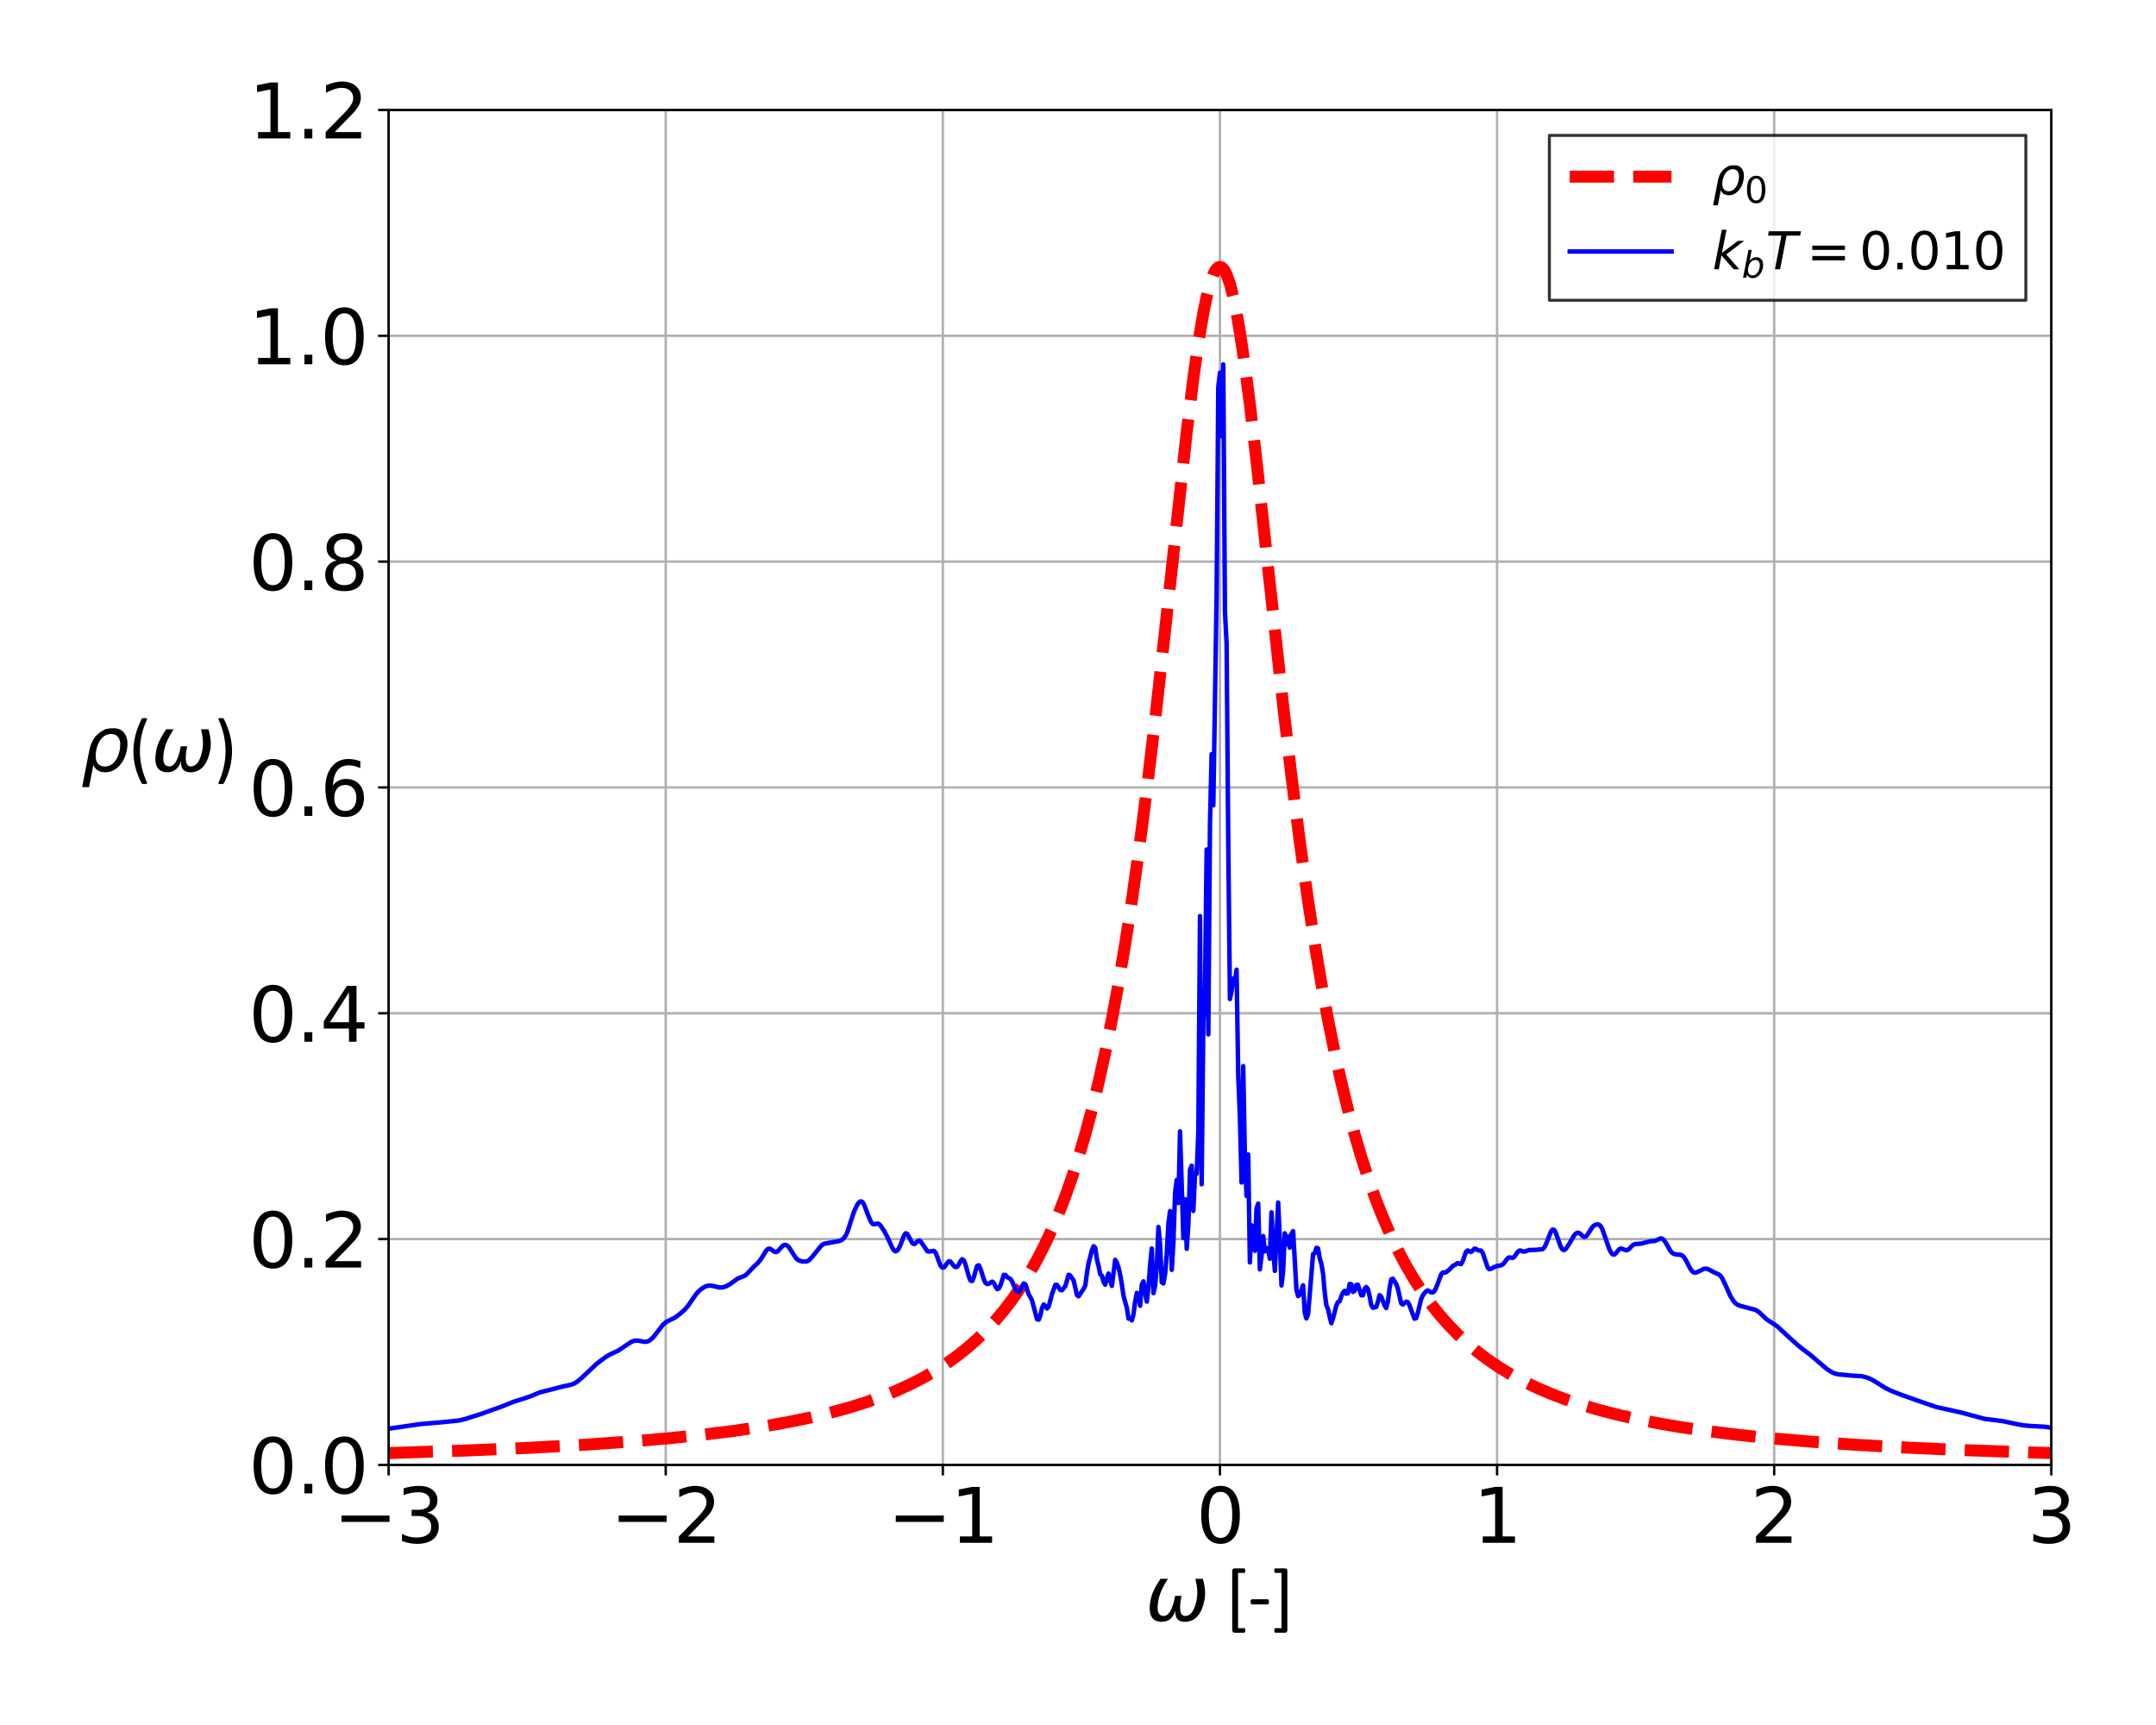 <?xml version="1.0" encoding="utf-8" standalone="no"?>
<!DOCTYPE svg PUBLIC "-//W3C//DTD SVG 1.1//EN"
  "http://www.w3.org/Graphics/SVG/1.1/DTD/svg11.dtd">
<svg xmlns:xlink="http://www.w3.org/1999/xlink" width="720pt" height="576pt" viewBox="0 0 720 576" xmlns="http://www.w3.org/2000/svg" version="1.1">
 <defs>
  <style type="text/css">*{stroke-linejoin: round; stroke-linecap: butt}</style>
 </defs>
 <g id="figure_1">
  <g id="patch_1">
   <path d="M 0 576 
L 720 576 
L 720 0 
L 0 0 
z
" style="fill: #ffffff"/>
  </g>
  <g id="axes_1">
   <g id="patch_2">
    <path d="M 129.775 489.152 
L 685.035 489.152 
L 685.035 36.72 
L 129.775 36.72 
z
" style="fill: #ffffff"/>
   </g>
   <g id="matplotlib.axis_1">
    <g id="xtick_1">
     <g id="line2d_1">
      <path d="M 129.775 489.152 
L 129.775 36.72 
" clip-path="url(#p72d0d949ea)" style="fill: none; stroke: #b0b0b0; stroke-width: 0.8; stroke-linecap: square"/>
     </g>
     <g id="line2d_2">
      <defs>
       <path id="m17ac9863ae" d="M 0 0 
L 0 3.5 
" style="stroke: #000000; stroke-width: 0.8"/>
      </defs>
      <g>
       <use xlink:href="#m17ac9863ae" x="129.775" y="489.152" style="stroke: #000000; stroke-width: 0.8"/>
      </g>
     </g>
     <g id="text_1">
      <!-- −3 -->
      <g transform="translate(111.347 515.149) scale(0.25 -0.25)">
       <defs>
        <path id="DejaVuSans-2212" d="M 678 2272 
L 4684 2272 
L 4684 1741 
L 678 1741 
L 678 2272 
z
" transform="scale(0.016)"/>
        <path id="DejaVuSans-33" d="M 2597 2516 
Q 3050 2419 3304 2112 
Q 3559 1806 3559 1356 
Q 3559 666 3084 287 
Q 2609 -91 1734 -91 
Q 1441 -91 1130 -33 
Q 819 25 488 141 
L 488 750 
Q 750 597 1062 519 
Q 1375 441 1716 441 
Q 2309 441 2620 675 
Q 2931 909 2931 1356 
Q 2931 1769 2642 2001 
Q 2353 2234 1838 2234 
L 1294 2234 
L 1294 2753 
L 1863 2753 
Q 2328 2753 2575 2939 
Q 2822 3125 2822 3475 
Q 2822 3834 2567 4026 
Q 2313 4219 1838 4219 
Q 1578 4219 1281 4162 
Q 984 4106 628 3988 
L 628 4550 
Q 988 4650 1302 4700 
Q 1616 4750 1894 4750 
Q 2613 4750 3031 4423 
Q 3450 4097 3450 3541 
Q 3450 3153 3228 2886 
Q 3006 2619 2597 2516 
z
" transform="scale(0.016)"/>
       </defs>
       <use xlink:href="#DejaVuSans-2212"/>
       <use xlink:href="#DejaVuSans-33" x="83.789"/>
      </g>
     </g>
    </g>
    <g id="xtick_2">
     <g id="line2d_3">
      <path d="M 222.318 489.152 
L 222.318 36.72 
" clip-path="url(#p72d0d949ea)" style="fill: none; stroke: #b0b0b0; stroke-width: 0.8; stroke-linecap: square"/>
     </g>
     <g id="line2d_4">
      <g>
       <use xlink:href="#m17ac9863ae" x="222.318" y="489.152" style="stroke: #000000; stroke-width: 0.8"/>
      </g>
     </g>
     <g id="text_2">
      <!-- −2 -->
      <g transform="translate(203.891 515.149) scale(0.25 -0.25)">
       <defs>
        <path id="DejaVuSans-32" d="M 1228 531 
L 3431 531 
L 3431 0 
L 469 0 
L 469 531 
Q 828 903 1448 1529 
Q 2069 2156 2228 2338 
Q 2531 2678 2651 2914 
Q 2772 3150 2772 3378 
Q 2772 3750 2511 3984 
Q 2250 4219 1831 4219 
Q 1534 4219 1204 4116 
Q 875 4013 500 3803 
L 500 4441 
Q 881 4594 1212 4672 
Q 1544 4750 1819 4750 
Q 2544 4750 2975 4387 
Q 3406 4025 3406 3419 
Q 3406 3131 3298 2873 
Q 3191 2616 2906 2266 
Q 2828 2175 2409 1742 
Q 1991 1309 1228 531 
z
" transform="scale(0.016)"/>
       </defs>
       <use xlink:href="#DejaVuSans-2212"/>
       <use xlink:href="#DejaVuSans-32" x="83.789"/>
      </g>
     </g>
    </g>
    <g id="xtick_3">
     <g id="line2d_5">
      <path d="M 314.862 489.152 
L 314.862 36.72 
" clip-path="url(#p72d0d949ea)" style="fill: none; stroke: #b0b0b0; stroke-width: 0.8; stroke-linecap: square"/>
     </g>
     <g id="line2d_6">
      <g>
       <use xlink:href="#m17ac9863ae" x="314.862" y="489.152" style="stroke: #000000; stroke-width: 0.8"/>
      </g>
     </g>
     <g id="text_3">
      <!-- −1 -->
      <g transform="translate(296.434 515.149) scale(0.25 -0.25)">
       <defs>
        <path id="DejaVuSans-31" d="M 794 531 
L 1825 531 
L 1825 4091 
L 703 3866 
L 703 4441 
L 1819 4666 
L 2450 4666 
L 2450 531 
L 3481 531 
L 3481 0 
L 794 0 
L 794 531 
z
" transform="scale(0.016)"/>
       </defs>
       <use xlink:href="#DejaVuSans-2212"/>
       <use xlink:href="#DejaVuSans-31" x="83.789"/>
      </g>
     </g>
    </g>
    <g id="xtick_4">
     <g id="line2d_7">
      <path d="M 407.405 489.152 
L 407.405 36.72 
" clip-path="url(#p72d0d949ea)" style="fill: none; stroke: #b0b0b0; stroke-width: 0.8; stroke-linecap: square"/>
     </g>
     <g id="line2d_8">
      <g>
       <use xlink:href="#m17ac9863ae" x="407.405" y="489.152" style="stroke: #000000; stroke-width: 0.8"/>
      </g>
     </g>
     <g id="text_4">
      <!-- 0 -->
      <g transform="translate(399.452 515.149) scale(0.25 -0.25)">
       <defs>
        <path id="DejaVuSans-30" d="M 2034 4250 
Q 1547 4250 1301 3770 
Q 1056 3291 1056 2328 
Q 1056 1369 1301 889 
Q 1547 409 2034 409 
Q 2525 409 2770 889 
Q 3016 1369 3016 2328 
Q 3016 3291 2770 3770 
Q 2525 4250 2034 4250 
z
M 2034 4750 
Q 2819 4750 3233 4129 
Q 3647 3509 3647 2328 
Q 3647 1150 3233 529 
Q 2819 -91 2034 -91 
Q 1250 -91 836 529 
Q 422 1150 422 2328 
Q 422 3509 836 4129 
Q 1250 4750 2034 4750 
z
" transform="scale(0.016)"/>
       </defs>
       <use xlink:href="#DejaVuSans-30"/>
      </g>
     </g>
    </g>
    <g id="xtick_5">
     <g id="line2d_9">
      <path d="M 499.948 489.152 
L 499.948 36.72 
" clip-path="url(#p72d0d949ea)" style="fill: none; stroke: #b0b0b0; stroke-width: 0.8; stroke-linecap: square"/>
     </g>
     <g id="line2d_10">
      <g>
       <use xlink:href="#m17ac9863ae" x="499.948" y="489.152" style="stroke: #000000; stroke-width: 0.8"/>
      </g>
     </g>
     <g id="text_5">
      <!-- 1 -->
      <g transform="translate(491.995 515.149) scale(0.25 -0.25)">
       <use xlink:href="#DejaVuSans-31"/>
      </g>
     </g>
    </g>
    <g id="xtick_6">
     <g id="line2d_11">
      <path d="M 592.492 489.152 
L 592.492 36.72 
" clip-path="url(#p72d0d949ea)" style="fill: none; stroke: #b0b0b0; stroke-width: 0.8; stroke-linecap: square"/>
     </g>
     <g id="line2d_12">
      <g>
       <use xlink:href="#m17ac9863ae" x="592.492" y="489.152" style="stroke: #000000; stroke-width: 0.8"/>
      </g>
     </g>
     <g id="text_6">
      <!-- 2 -->
      <g transform="translate(584.539 515.149) scale(0.25 -0.25)">
       <use xlink:href="#DejaVuSans-32"/>
      </g>
     </g>
    </g>
    <g id="xtick_7">
     <g id="line2d_13">
      <path d="M 685.035 489.152 
L 685.035 36.72 
" clip-path="url(#p72d0d949ea)" style="fill: none; stroke: #b0b0b0; stroke-width: 0.8; stroke-linecap: square"/>
     </g>
     <g id="line2d_14">
      <g>
       <use xlink:href="#m17ac9863ae" x="685.035" y="489.152" style="stroke: #000000; stroke-width: 0.8"/>
      </g>
     </g>
     <g id="text_7">
      <!-- 3 -->
      <g transform="translate(677.082 515.149) scale(0.25 -0.25)">
       <use xlink:href="#DejaVuSans-33"/>
      </g>
     </g>
    </g>
    <g id="text_8">
     <!-- $\omega$ [-] -->
     <g transform="translate(382.53 541.352) scale(0.25 -0.25)">
      <defs>
       <path id="DejaVuSans-Oblique-3c9" d="M 1369 -91 
Q 72 -91 434 1766 
Q 575 2500 1256 3500 
L 1875 3500 
Q 1231 2500 1088 1750 
Q 819 397 1519 397 
Q 2166 397 2478 2078 
L 3009 2078 
Q 2669 388 3316 397 
Q 4013 403 4275 1750 
Q 4419 2500 4169 3500 
L 4788 3500 
Q 5075 2500 4934 1766 
Q 4578 -94 3278 -91 
Q 2428 -88 2503 844 
Q 2194 -91 1369 -91 
z
" transform="scale(0.016)"/>
       <path id="Calibri-20" transform="scale(0.016)"/>
       <path id="Calibri-5b" d="M 1684 -813 
Q 1684 -916 1661 -958 
Q 1638 -1000 1594 -1000 
L 794 -1000 
Q 756 -1000 722 -989 
Q 688 -978 659 -953 
Q 631 -928 614 -886 
Q 597 -844 597 -781 
L 597 4153 
Q 597 4213 614 4255 
Q 631 4297 659 4323 
Q 688 4350 722 4361 
Q 756 4372 794 4372 
L 1594 4372 
Q 1613 4372 1630 4362 
Q 1647 4353 1659 4328 
Q 1672 4303 1678 4267 
Q 1684 4231 1684 4178 
Q 1684 4078 1661 4034 
Q 1638 3991 1594 3991 
L 1084 3991 
L 1084 -622 
L 1594 -622 
Q 1613 -622 1630 -631 
Q 1647 -641 1659 -664 
Q 1672 -688 1678 -723 
Q 1684 -759 1684 -813 
z
" transform="scale(0.016)"/>
       <path id="Calibri-2d" d="M 1744 1578 
Q 1744 1456 1716 1409 
Q 1688 1363 1634 1363 
L 328 1363 
Q 272 1363 244 1411 
Q 216 1459 216 1578 
Q 216 1697 244 1744 
Q 272 1791 328 1791 
L 1634 1791 
Q 1659 1791 1679 1781 
Q 1700 1772 1714 1745 
Q 1728 1719 1736 1678 
Q 1744 1638 1744 1578 
z
" transform="scale(0.016)"/>
       <path id="Calibri-5d" d="M 1369 -781 
Q 1369 -844 1351 -886 
Q 1334 -928 1306 -953 
Q 1278 -978 1242 -989 
Q 1206 -1000 1169 -1000 
L 372 -1000 
Q 328 -1000 304 -958 
Q 281 -916 281 -813 
Q 281 -759 286 -723 
Q 291 -688 303 -664 
Q 316 -641 333 -631 
Q 350 -622 372 -622 
L 881 -622 
L 881 3991 
L 372 3991 
Q 328 3991 304 4034 
Q 281 4078 281 4178 
Q 281 4231 286 4267 
Q 291 4303 303 4328 
Q 316 4353 333 4362 
Q 350 4372 372 4372 
L 1169 4372 
Q 1206 4372 1242 4361 
Q 1278 4350 1306 4323 
Q 1334 4297 1351 4255 
Q 1369 4213 1369 4153 
L 1369 -781 
z
" transform="scale(0.016)"/>
      </defs>
      <use xlink:href="#DejaVuSans-Oblique-3c9" transform="translate(0 0.688)"/>
      <use xlink:href="#Calibri-20" transform="translate(83.74 0.688)"/>
      <use xlink:href="#Calibri-5b" transform="translate(106.348 0.688)"/>
      <use xlink:href="#Calibri-2d" transform="translate(137.012 0.688)"/>
      <use xlink:href="#Calibri-5d" transform="translate(167.627 0.688)"/>
     </g>
    </g>
   </g>
   <g id="matplotlib.axis_2">
    <g id="ytick_1">
     <g id="line2d_15">
      <path d="M 129.775 489.152 
L 685.035 489.152 
" clip-path="url(#p72d0d949ea)" style="fill: none; stroke: #b0b0b0; stroke-width: 0.8; stroke-linecap: square"/>
     </g>
     <g id="line2d_16">
      <defs>
       <path id="mbdd64a5360" d="M 0 0 
L -3.5 0 
" style="stroke: #000000; stroke-width: 0.8"/>
      </defs>
      <g>
       <use xlink:href="#mbdd64a5360" x="129.775" y="489.152" style="stroke: #000000; stroke-width: 0.8"/>
      </g>
     </g>
     <g id="text_9">
      <!-- 0.0 -->
      <g transform="translate(83.017 498.651) scale(0.25 -0.25)">
       <defs>
        <path id="DejaVuSans-2e" d="M 684 794 
L 1344 794 
L 1344 0 
L 684 0 
L 684 794 
z
" transform="scale(0.016)"/>
       </defs>
       <use xlink:href="#DejaVuSans-30"/>
       <use xlink:href="#DejaVuSans-2e" x="63.623"/>
       <use xlink:href="#DejaVuSans-30" x="95.41"/>
      </g>
     </g>
    </g>
    <g id="ytick_2">
     <g id="line2d_17">
      <path d="M 129.775 413.747 
L 685.035 413.747 
" clip-path="url(#p72d0d949ea)" style="fill: none; stroke: #b0b0b0; stroke-width: 0.8; stroke-linecap: square"/>
     </g>
     <g id="line2d_18">
      <g>
       <use xlink:href="#mbdd64a5360" x="129.775" y="413.747" style="stroke: #000000; stroke-width: 0.8"/>
      </g>
     </g>
     <g id="text_10">
      <!-- 0.2 -->
      <g transform="translate(83.017 423.245) scale(0.25 -0.25)">
       <use xlink:href="#DejaVuSans-30"/>
       <use xlink:href="#DejaVuSans-2e" x="63.623"/>
       <use xlink:href="#DejaVuSans-32" x="95.41"/>
      </g>
     </g>
    </g>
    <g id="ytick_3">
     <g id="line2d_19">
      <path d="M 129.775 338.342 
L 685.035 338.342 
" clip-path="url(#p72d0d949ea)" style="fill: none; stroke: #b0b0b0; stroke-width: 0.8; stroke-linecap: square"/>
     </g>
     <g id="line2d_20">
      <g>
       <use xlink:href="#mbdd64a5360" x="129.775" y="338.342" style="stroke: #000000; stroke-width: 0.8"/>
      </g>
     </g>
     <g id="text_11">
      <!-- 0.4 -->
      <g transform="translate(83.017 347.84) scale(0.25 -0.25)">
       <defs>
        <path id="DejaVuSans-34" d="M 2419 4116 
L 825 1625 
L 2419 1625 
L 2419 4116 
z
M 2253 4666 
L 3047 4666 
L 3047 1625 
L 3713 1625 
L 3713 1100 
L 3047 1100 
L 3047 0 
L 2419 0 
L 2419 1100 
L 313 1100 
L 313 1709 
L 2253 4666 
z
" transform="scale(0.016)"/>
       </defs>
       <use xlink:href="#DejaVuSans-30"/>
       <use xlink:href="#DejaVuSans-2e" x="63.623"/>
       <use xlink:href="#DejaVuSans-34" x="95.41"/>
      </g>
     </g>
    </g>
    <g id="ytick_4">
     <g id="line2d_21">
      <path d="M 129.775 262.936 
L 685.035 262.936 
" clip-path="url(#p72d0d949ea)" style="fill: none; stroke: #b0b0b0; stroke-width: 0.8; stroke-linecap: square"/>
     </g>
     <g id="line2d_22">
      <g>
       <use xlink:href="#mbdd64a5360" x="129.775" y="262.936" style="stroke: #000000; stroke-width: 0.8"/>
      </g>
     </g>
     <g id="text_12">
      <!-- 0.6 -->
      <g transform="translate(83.017 272.434) scale(0.25 -0.25)">
       <defs>
        <path id="DejaVuSans-36" d="M 2113 2584 
Q 1688 2584 1439 2293 
Q 1191 2003 1191 1497 
Q 1191 994 1439 701 
Q 1688 409 2113 409 
Q 2538 409 2786 701 
Q 3034 994 3034 1497 
Q 3034 2003 2786 2293 
Q 2538 2584 2113 2584 
z
M 3366 4563 
L 3366 3988 
Q 3128 4100 2886 4159 
Q 2644 4219 2406 4219 
Q 1781 4219 1451 3797 
Q 1122 3375 1075 2522 
Q 1259 2794 1537 2939 
Q 1816 3084 2150 3084 
Q 2853 3084 3261 2657 
Q 3669 2231 3669 1497 
Q 3669 778 3244 343 
Q 2819 -91 2113 -91 
Q 1303 -91 875 529 
Q 447 1150 447 2328 
Q 447 3434 972 4092 
Q 1497 4750 2381 4750 
Q 2619 4750 2861 4703 
Q 3103 4656 3366 4563 
z
" transform="scale(0.016)"/>
       </defs>
       <use xlink:href="#DejaVuSans-30"/>
       <use xlink:href="#DejaVuSans-2e" x="63.623"/>
       <use xlink:href="#DejaVuSans-36" x="95.41"/>
      </g>
     </g>
    </g>
    <g id="ytick_5">
     <g id="line2d_23">
      <path d="M 129.775 187.531 
L 685.035 187.531 
" clip-path="url(#p72d0d949ea)" style="fill: none; stroke: #b0b0b0; stroke-width: 0.8; stroke-linecap: square"/>
     </g>
     <g id="line2d_24">
      <g>
       <use xlink:href="#mbdd64a5360" x="129.775" y="187.531" style="stroke: #000000; stroke-width: 0.8"/>
      </g>
     </g>
     <g id="text_13">
      <!-- 0.8 -->
      <g transform="translate(83.017 197.029) scale(0.25 -0.25)">
       <defs>
        <path id="DejaVuSans-38" d="M 2034 2216 
Q 1584 2216 1326 1975 
Q 1069 1734 1069 1313 
Q 1069 891 1326 650 
Q 1584 409 2034 409 
Q 2484 409 2743 651 
Q 3003 894 3003 1313 
Q 3003 1734 2745 1975 
Q 2488 2216 2034 2216 
z
M 1403 2484 
Q 997 2584 770 2862 
Q 544 3141 544 3541 
Q 544 4100 942 4425 
Q 1341 4750 2034 4750 
Q 2731 4750 3128 4425 
Q 3525 4100 3525 3541 
Q 3525 3141 3298 2862 
Q 3072 2584 2669 2484 
Q 3125 2378 3379 2068 
Q 3634 1759 3634 1313 
Q 3634 634 3220 271 
Q 2806 -91 2034 -91 
Q 1263 -91 848 271 
Q 434 634 434 1313 
Q 434 1759 690 2068 
Q 947 2378 1403 2484 
z
M 1172 3481 
Q 1172 3119 1398 2916 
Q 1625 2713 2034 2713 
Q 2441 2713 2670 2916 
Q 2900 3119 2900 3481 
Q 2900 3844 2670 4047 
Q 2441 4250 2034 4250 
Q 1625 4250 1398 4047 
Q 1172 3844 1172 3481 
z
" transform="scale(0.016)"/>
       </defs>
       <use xlink:href="#DejaVuSans-30"/>
       <use xlink:href="#DejaVuSans-2e" x="63.623"/>
       <use xlink:href="#DejaVuSans-38" x="95.41"/>
      </g>
     </g>
    </g>
    <g id="ytick_6">
     <g id="line2d_25">
      <path d="M 129.775 112.125 
L 685.035 112.125 
" clip-path="url(#p72d0d949ea)" style="fill: none; stroke: #b0b0b0; stroke-width: 0.8; stroke-linecap: square"/>
     </g>
     <g id="line2d_26">
      <g>
       <use xlink:href="#mbdd64a5360" x="129.775" y="112.125" style="stroke: #000000; stroke-width: 0.8"/>
      </g>
     </g>
     <g id="text_14">
      <!-- 1.0 -->
      <g transform="translate(83.017 121.623) scale(0.25 -0.25)">
       <use xlink:href="#DejaVuSans-31"/>
       <use xlink:href="#DejaVuSans-2e" x="63.623"/>
       <use xlink:href="#DejaVuSans-30" x="95.41"/>
      </g>
     </g>
    </g>
    <g id="ytick_7">
     <g id="line2d_27">
      <path d="M 129.775 36.72 
L 685.035 36.72 
" clip-path="url(#p72d0d949ea)" style="fill: none; stroke: #b0b0b0; stroke-width: 0.8; stroke-linecap: square"/>
     </g>
     <g id="line2d_28">
      <g>
       <use xlink:href="#mbdd64a5360" x="129.775" y="36.72" style="stroke: #000000; stroke-width: 0.8"/>
      </g>
     </g>
     <g id="text_15">
      <!-- 1.2 -->
      <g transform="translate(83.017 46.218) scale(0.25 -0.25)">
       <use xlink:href="#DejaVuSans-31"/>
       <use xlink:href="#DejaVuSans-2e" x="63.623"/>
       <use xlink:href="#DejaVuSans-32" x="95.41"/>
      </g>
     </g>
    </g>
    <g id="text_16">
     <!-- $\rho$($\omega$) -->
     <g transform="translate(27.017 257.686) scale(0.25 -0.25)">
      <defs>
       <path id="DejaVuSans-Oblique-3c1" d="M 1203 2875 
Q 1453 3194 1981 3475 
Q 2188 3584 2756 3584 
Q 3394 3584 3694 3078 
Q 3994 2572 3834 1747 
Q 3672 922 3175 415 
Q 2678 -91 2041 -91 
Q 1656 -91 1409 63 
Q 1163 213 1044 525 
L 681 -1331 
L 103 -1331 
L 697 1716 
Q 838 2438 1203 2875 
z
M 3238 1747 
Q 3359 2381 3169 2744 
Q 2978 3103 2522 3103 
Q 2066 3103 1734 2744 
Q 1403 2381 1281 1747 
Q 1156 1113 1347 750 
Q 1538 391 1994 391 
Q 2450 391 2781 750 
Q 3113 1113 3238 1747 
z
" transform="scale(0.016)"/>
       <path id="Calibri-28" d="M 1547 4306 
Q 1250 3678 1104 3017 
Q 959 2356 959 1688 
Q 959 1016 1107 356 
Q 1256 -303 1541 -938 
Q 1556 -975 1557 -1001 
Q 1559 -1028 1537 -1045 
Q 1516 -1063 1470 -1070 
Q 1425 -1078 1347 -1078 
Q 1291 -1078 1250 -1075 
Q 1209 -1072 1179 -1062 
Q 1150 -1053 1131 -1040 
Q 1113 -1028 1103 -1013 
Q 934 -694 806 -367 
Q 678 -41 590 296 
Q 503 634 459 979 
Q 416 1325 416 1678 
Q 416 2031 464 2375 
Q 513 2719 602 3058 
Q 691 3397 819 3725 
Q 947 4053 1106 4375 
Q 1109 4388 1123 4397 
Q 1138 4406 1163 4415 
Q 1188 4425 1231 4429 
Q 1275 4434 1344 4434 
Q 1416 4434 1459 4425 
Q 1503 4416 1528 4400 
Q 1553 4384 1556 4359 
Q 1559 4334 1547 4306 
z
" transform="scale(0.016)"/>
       <path id="Calibri-29" d="M 1522 1678 
Q 1522 1325 1478 979 
Q 1434 634 1346 296 
Q 1259 -41 1132 -367 
Q 1006 -694 838 -1013 
Q 828 -1028 809 -1040 
Q 791 -1053 761 -1062 
Q 731 -1072 690 -1075 
Q 650 -1078 594 -1078 
Q 513 -1078 467 -1070 
Q 422 -1063 401 -1045 
Q 381 -1028 382 -1001 
Q 384 -975 400 -938 
Q 688 -306 834 355 
Q 981 1016 981 1688 
Q 981 2356 834 3017 
Q 688 3678 394 4306 
Q 381 4334 384 4359 
Q 388 4384 413 4400 
Q 438 4416 481 4425 
Q 525 4434 597 4434 
Q 663 4434 706 4429 
Q 750 4425 776 4415 
Q 803 4406 815 4397 
Q 828 4388 834 4375 
Q 1156 3734 1339 3057 
Q 1522 2381 1522 1678 
z
" transform="scale(0.016)"/>
      </defs>
      <use xlink:href="#DejaVuSans-Oblique-3c1" transform="translate(0 0.719)"/>
      <use xlink:href="#Calibri-28" transform="translate(63.477 0.719)"/>
      <use xlink:href="#DejaVuSans-Oblique-3c9" transform="translate(93.799 0.719)"/>
      <use xlink:href="#Calibri-29" transform="translate(177.539 0.719)"/>
     </g>
    </g>
   </g>
   <g id="line2d_29">
    <path d="M 129.775 485.192 
L 155.317 484.359 
L 176.417 483.456 
L 194.185 482.483 
L 209.733 481.414 
L 223.059 480.28 
L 234.719 479.073 
L 245.269 477.757 
L 254.709 476.351 
L 263.038 474.886 
L 270.256 473.405 
L 276.919 471.827 
L 283.027 470.167 
L 288.579 468.445 
L 294.132 466.483 
L 299.129 464.474 
L 303.571 462.461 
L 308.014 460.199 
L 311.9 457.981 
L 315.787 455.508 
L 319.674 452.738 
L 323.006 450.092 
L 326.337 447.16 
L 329.669 443.899 
L 332.445 440.897 
L 335.221 437.601 
L 337.998 433.975 
L 340.774 429.975 
L 343.55 425.553 
L 346.326 420.653 
L 349.103 415.208 
L 351.324 410.411 
L 353.545 405.174 
L 355.766 399.45 
L 357.987 393.183 
L 360.208 386.315 
L 362.429 378.779 
L 364.65 370.503 
L 366.871 361.41 
L 369.092 351.417 
L 371.313 340.439 
L 373.534 328.391 
L 375.755 315.193 
L 377.976 300.775 
L 380.197 285.093 
L 382.974 263.703 
L 385.75 240.434 
L 389.082 210.497 
L 396.3 144.292 
L 398.521 126.273 
L 400.187 114.445 
L 401.852 104.5 
L 402.963 99.1 
L 404.074 94.793 
L 405.184 91.658 
L 405.739 90.549 
L 406.295 89.753 
L 406.85 89.274 
L 407.405 89.114 
L 407.96 89.274 
L 408.516 89.753 
L 409.071 90.549 
L 409.626 91.658 
L 410.737 94.793 
L 411.847 99.1 
L 412.958 104.5 
L 414.068 110.902 
L 415.734 122.145 
L 417.4 135.011 
L 419.621 154 
L 423.508 189.812 
L 428.505 235.579 
L 431.281 259.193 
L 434.058 280.973 
L 436.834 300.775 
L 439.055 315.193 
L 441.276 328.391 
L 443.497 340.439 
L 445.718 351.417 
L 447.939 361.41 
L 450.16 370.503 
L 452.381 378.779 
L 454.602 386.315 
L 456.823 393.183 
L 459.044 399.45 
L 461.265 405.174 
L 464.042 411.65 
L 466.818 417.456 
L 469.594 422.674 
L 472.37 427.376 
L 475.147 431.623 
L 477.923 435.468 
L 480.699 438.957 
L 483.476 442.131 
L 486.807 445.573 
L 490.139 448.664 
L 493.47 451.449 
L 496.802 453.964 
L 500.689 456.602 
L 504.576 458.961 
L 508.462 461.079 
L 512.904 463.243 
L 517.347 465.172 
L 522.344 467.099 
L 527.896 468.985 
L 533.449 470.642 
L 539.557 472.243 
L 546.22 473.766 
L 553.438 475.198 
L 561.767 476.617 
L 570.651 477.907 
L 580.646 479.136 
L 591.751 480.28 
L 604.522 481.371 
L 618.959 482.38 
L 635.617 483.318 
L 655.051 484.187 
L 678.372 484.997 
L 685.035 485.192 
L 685.035 485.192 
" clip-path="url(#p72d0d949ea)" style="fill: none; stroke-dasharray: 14.8,6.4; stroke-dashoffset: 0; stroke: #ff0000; stroke-width: 4"/>
   </g>
   <g id="line2d_30">
    <path d="M 129.775 477.059 
L 136.994 476.014 
L 140.325 475.524 
L 146.988 474.956 
L 153.096 474.354 
L 155.317 473.837 
L 160.87 472.058 
L 167.533 469.666 
L 171.42 468.109 
L 174.751 467.047 
L 176.972 466.301 
L 180.304 464.933 
L 188.077 462.943 
L 190.854 462.338 
L 191.964 461.855 
L 193.075 461.119 
L 194.741 459.658 
L 199.183 455.445 
L 201.959 453.333 
L 203.625 452.307 
L 206.401 451.032 
L 208.622 449.533 
L 210.843 448.048 
L 211.954 447.651 
L 213.064 447.652 
L 215.285 448.051 
L 215.84 448.018 
L 216.396 447.872 
L 216.951 447.595 
L 218.061 446.63 
L 219.172 445.241 
L 221.393 442.358 
L 222.504 441.404 
L 223.614 440.838 
L 225.28 440.044 
L 226.946 438.821 
L 228.611 437.364 
L 229.722 436.103 
L 231.388 433.669 
L 232.498 432.076 
L 233.609 430.873 
L 234.719 430.031 
L 235.83 429.45 
L 236.94 429.253 
L 238.051 429.399 
L 240.272 429.92 
L 241.382 429.851 
L 242.493 429.505 
L 243.603 428.889 
L 246.38 426.923 
L 247.49 426.482 
L 248.601 426.052 
L 249.156 425.662 
L 250.267 424.507 
L 251.932 422.759 
L 253.043 421.771 
L 254.153 420.394 
L 255.819 417.661 
L 256.374 417.088 
L 256.93 416.922 
L 257.485 417.143 
L 258.595 417.963 
L 259.151 418.088 
L 259.706 417.848 
L 260.816 416.609 
L 261.372 416.011 
L 261.927 415.684 
L 262.482 415.699 
L 263.038 416.041 
L 263.593 416.652 
L 264.703 418.397 
L 265.814 420.089 
L 266.369 420.631 
L 266.924 420.95 
L 268.035 421.216 
L 269.145 421.242 
L 269.701 421.088 
L 270.256 420.741 
L 271.366 419.526 
L 274.143 416.088 
L 274.698 415.587 
L 275.253 415.292 
L 280.251 414.411 
L 280.806 414.197 
L 281.361 413.847 
L 281.916 413.295 
L 282.472 412.484 
L 283.027 411.295 
L 284.137 407.806 
L 285.248 404.452 
L 286.358 402.151 
L 286.914 401.438 
L 287.469 401.139 
L 288.024 401.388 
L 288.579 402.262 
L 289.69 405.23 
L 290.801 407.925 
L 291.356 408.644 
L 291.911 408.825 
L 293.022 408.539 
L 293.577 408.762 
L 294.132 409.324 
L 295.243 410.992 
L 296.353 413.102 
L 298.019 416.727 
L 298.574 417.572 
L 299.129 417.848 
L 299.685 417.524 
L 300.24 416.722 
L 300.795 415.505 
L 301.906 412.527 
L 302.461 411.795 
L 303.016 412.048 
L 304.682 415.143 
L 305.237 415.432 
L 305.793 415.092 
L 306.348 414.518 
L 306.903 414.221 
L 307.458 414.53 
L 309.679 417.781 
L 310.235 417.911 
L 311.9 417.691 
L 312.456 418.286 
L 313.011 419.652 
L 313.566 421.333 
L 314.121 422.648 
L 314.677 423.276 
L 315.232 423.208 
L 315.787 422.575 
L 316.342 421.689 
L 316.898 421.132 
L 317.453 421.31 
L 318.563 422.752 
L 319.119 423.122 
L 319.674 422.986 
L 320.229 422.167 
L 320.785 421.053 
L 321.34 420.454 
L 321.895 420.879 
L 322.45 422.299 
L 323.561 426.311 
L 324.116 427.616 
L 324.671 427.735 
L 325.227 426.463 
L 325.782 424.337 
L 326.337 422.676 
L 326.892 422.503 
L 327.448 423.721 
L 328.558 427.227 
L 329.113 428.38 
L 329.669 428.772 
L 330.224 428.653 
L 331.334 427.965 
L 331.89 428.378 
L 332.445 429.569 
L 333 430.44 
L 333.556 430.254 
L 334.111 429.183 
L 335.221 425.696 
L 335.777 425.745 
L 336.332 426.433 
L 337.442 427.039 
L 337.998 427.905 
L 339.108 430.557 
L 339.663 431.231 
L 340.219 431.35 
L 340.774 430.714 
L 341.329 429.403 
L 341.884 428.565 
L 342.44 428.893 
L 343.55 432.224 
L 344.105 433.126 
L 344.661 434.293 
L 346.326 440.539 
L 346.882 440.661 
L 347.437 439.135 
L 347.992 436.738 
L 348.548 435.565 
L 349.103 436.12 
L 349.658 436.932 
L 350.213 436.239 
L 351.324 432.055 
L 352.434 429.046 
L 352.99 429.051 
L 354.1 430.753 
L 354.655 430.818 
L 355.766 429.452 
L 356.876 425.658 
L 357.432 425.972 
L 358.542 427.56 
L 359.653 432.44 
L 360.208 432.844 
L 361.874 430.37 
L 362.429 429.305 
L 362.984 425.057 
L 363.54 421.753 
L 364.65 417.493 
L 365.205 416.119 
L 365.761 416.699 
L 366.316 420.531 
L 366.871 422.755 
L 367.426 425.532 
L 367.982 425.976 
L 368.537 428.023 
L 369.092 428.968 
L 369.647 426.733 
L 370.203 425.251 
L 370.758 427.605 
L 371.313 429.375 
L 372.424 420.675 
L 372.979 421.644 
L 373.534 423.245 
L 374.089 425.664 
L 374.645 428.852 
L 375.2 432.703 
L 376.311 436.739 
L 376.866 440.298 
L 377.421 440.176 
L 377.976 440.902 
L 378.532 438.86 
L 379.087 434.645 
L 379.642 431.715 
L 380.197 432.044 
L 380.753 436.006 
L 381.308 428.917 
L 381.863 427.859 
L 382.418 431.712 
L 382.974 434.621 
L 383.529 429.77 
L 384.084 422.471 
L 384.639 416.892 
L 385.195 431.789 
L 385.75 429.265 
L 386.305 423.136 
L 386.86 409.673 
L 387.416 415.597 
L 387.971 428.185 
L 388.526 428.562 
L 389.082 425.481 
L 389.637 418.77 
L 390.192 408.597 
L 390.747 404.381 
L 391.303 424.022 
L 391.858 415.076 
L 392.413 398.364 
L 392.968 393.992 
L 393.524 401.698 
L 394.079 377.782 
L 395.189 413.435 
L 395.745 400.43 
L 396.3 416.998 
L 396.855 408.905 
L 397.41 390.568 
L 397.966 389.221 
L 398.521 404.354 
L 399.076 391.896 
L 399.631 391.907 
L 400.187 377.873 
L 400.742 305.89 
L 401.297 395.439 
L 401.852 340.977 
L 402.408 330.233 
L 402.963 283.645 
L 403.518 345.389 
L 404.074 275.144 
L 404.629 251.812 
L 405.184 268.92 
L 406.295 198.428 
L 406.85 129.304 
L 407.405 124.429 
L 407.96 145.645 
L 408.516 121.685 
L 409.071 204.206 
L 409.626 214.755 
L 410.181 281.745 
L 410.737 333.6 
L 411.292 330.9 
L 411.847 326.795 
L 412.402 327.467 
L 412.958 323.802 
L 413.513 359.29 
L 414.068 372.897 
L 414.623 394.853 
L 415.179 355.994 
L 415.734 386.364 
L 416.289 399.359 
L 416.844 385.489 
L 417.4 421.535 
L 417.955 409.126 
L 418.51 414.378 
L 419.066 417.661 
L 419.621 403.571 
L 420.176 401.897 
L 420.731 423.86 
L 421.287 419.413 
L 421.842 412.75 
L 422.397 417.844 
L 422.952 416.761 
L 423.508 417.032 
L 424.063 420.309 
L 424.618 404.815 
L 425.173 416.52 
L 425.729 424.353 
L 426.839 401.549 
L 427.394 413.788 
L 427.95 429.235 
L 428.505 424.421 
L 429.06 411.803 
L 429.615 415.531 
L 430.171 412.813 
L 430.726 416.611 
L 431.281 412.051 
L 431.837 411.076 
L 432.947 430.678 
L 433.502 432.782 
L 434.058 432.337 
L 435.168 429.181 
L 435.723 438.263 
L 436.279 440.241 
L 436.834 438.849 
L 438.5 418.757 
L 439.055 418.482 
L 439.61 416.68 
L 440.165 416.846 
L 440.721 420.207 
L 441.276 421.991 
L 441.831 425.183 
L 442.386 431.43 
L 442.942 435.94 
L 443.497 437.107 
L 444.052 439.745 
L 444.607 441.839 
L 445.163 440.184 
L 446.273 435.915 
L 446.829 434.752 
L 447.384 434.518 
L 447.939 432.832 
L 448.494 431.629 
L 449.05 431.001 
L 449.605 431.979 
L 450.16 431.836 
L 450.715 428.71 
L 451.271 428.817 
L 451.826 431.402 
L 452.381 431.03 
L 452.936 429.055 
L 453.492 429.002 
L 454.602 432.507 
L 455.157 432.506 
L 455.713 430.36 
L 456.268 429.748 
L 456.823 430.475 
L 457.378 432.755 
L 457.934 435.765 
L 458.489 436.69 
L 459.6 436.4 
L 460.155 434.699 
L 460.71 432.448 
L 461.265 432.95 
L 462.376 435.886 
L 462.931 436.771 
L 463.486 434.62 
L 464.042 430.202 
L 464.597 427.226 
L 465.152 426.969 
L 466.263 428.759 
L 466.818 430.295 
L 467.928 435.209 
L 468.484 435.577 
L 469.594 434.64 
L 470.149 434.819 
L 470.705 435.834 
L 471.815 438.87 
L 472.37 440.334 
L 472.926 440.156 
L 473.481 438.378 
L 474.592 433.785 
L 475.147 432.559 
L 476.257 431.128 
L 476.813 430.893 
L 477.923 431.533 
L 478.478 431.578 
L 479.034 431.118 
L 479.589 430.035 
L 480.699 427.14 
L 481.255 425.598 
L 481.81 424.915 
L 482.365 424.919 
L 482.92 424.806 
L 484.031 423.932 
L 485.141 422.737 
L 485.697 422.475 
L 486.807 421.759 
L 487.362 421.987 
L 487.918 422.09 
L 488.473 421.156 
L 489.584 417.978 
L 490.139 417.538 
L 490.694 417.881 
L 491.249 418.067 
L 491.805 417.587 
L 492.36 416.953 
L 492.915 416.988 
L 493.47 417.442 
L 494.026 417.569 
L 494.581 417.58 
L 495.136 418.292 
L 496.802 423.215 
L 497.357 423.802 
L 497.912 423.684 
L 499.023 423.075 
L 500.133 422.691 
L 501.244 422.519 
L 501.799 422.241 
L 502.355 421.655 
L 503.465 420.153 
L 504.02 419.86 
L 505.131 420.055 
L 505.686 419.721 
L 506.797 418.088 
L 507.352 417.585 
L 507.907 417.588 
L 508.462 417.855 
L 509.018 417.963 
L 510.683 417.397 
L 512.904 417.34 
L 515.125 417.114 
L 515.681 416.625 
L 516.236 415.592 
L 517.902 411.327 
L 518.457 410.579 
L 519.012 410.668 
L 519.568 411.663 
L 521.233 416.389 
L 521.789 417.232 
L 522.344 417.416 
L 522.899 417.03 
L 524.01 415.393 
L 525.675 412.527 
L 526.231 411.904 
L 526.786 411.627 
L 527.341 411.707 
L 527.896 412.122 
L 528.452 412.677 
L 529.007 413.021 
L 529.562 412.897 
L 530.118 412.309 
L 531.783 409.734 
L 532.339 409.214 
L 532.894 408.928 
L 533.449 408.827 
L 534.004 408.942 
L 534.56 409.434 
L 535.115 410.443 
L 536.225 413.616 
L 537.336 416.852 
L 537.891 418.045 
L 538.446 418.773 
L 539.002 418.936 
L 539.557 418.553 
L 540.667 417.208 
L 541.223 416.907 
L 541.778 416.986 
L 542.888 417.467 
L 543.444 417.421 
L 543.999 417.063 
L 545.11 415.925 
L 545.665 415.536 
L 546.22 415.38 
L 547.886 415.287 
L 551.217 414.462 
L 552.328 414.411 
L 552.883 414.27 
L 554.549 413.522 
L 555.104 413.615 
L 555.659 414.067 
L 556.215 414.855 
L 557.88 417.747 
L 558.436 418.359 
L 558.991 418.706 
L 560.102 418.901 
L 561.212 418.99 
L 561.767 419.227 
L 562.323 419.737 
L 562.878 420.558 
L 564.544 423.755 
L 565.099 424.501 
L 565.654 424.901 
L 566.209 424.969 
L 566.765 424.793 
L 568.986 423.689 
L 569.541 423.614 
L 570.096 423.677 
L 571.207 424.181 
L 572.317 424.812 
L 573.983 425.521 
L 574.538 426 
L 575.094 426.759 
L 576.204 429.044 
L 577.87 432.778 
L 578.98 434.551 
L 579.536 435.16 
L 580.091 435.589 
L 581.201 436.053 
L 586.199 437.356 
L 587.309 438.037 
L 588.975 439.607 
L 590.086 440.621 
L 591.751 441.719 
L 593.417 442.807 
L 595.083 444.327 
L 597.304 446.41 
L 600.08 448.901 
L 601.746 450.293 
L 604.522 452.371 
L 610.075 457.136 
L 611.741 458.199 
L 612.851 458.664 
L 613.962 458.909 
L 618.404 459.334 
L 621.735 459.532 
L 623.401 459.945 
L 625.067 460.645 
L 626.733 461.651 
L 629.509 463.402 
L 631.73 464.492 
L 635.062 465.788 
L 639.504 467.361 
L 643.391 468.719 
L 646.722 469.851 
L 649.498 470.447 
L 655.051 471.696 
L 662.825 473.792 
L 666.156 474.188 
L 668.932 474.55 
L 672.264 475.268 
L 675.596 475.923 
L 677.817 476.133 
L 682.814 476.408 
L 685.035 476.758 
L 685.035 476.758 
" clip-path="url(#p72d0d949ea)" style="fill: none; stroke: #0000ff; stroke-width: 1.5; stroke-linecap: square"/>
   </g>
   <g id="patch_3">
    <path d="M 129.775 489.152 
L 129.775 36.72 
" style="fill: none; stroke: #000000; stroke-width: 0.8; stroke-linejoin: miter; stroke-linecap: square"/>
   </g>
   <g id="patch_4">
    <path d="M 685.035 489.152 
L 685.035 36.72 
" style="fill: none; stroke: #000000; stroke-width: 0.8; stroke-linejoin: miter; stroke-linecap: square"/>
   </g>
   <g id="patch_5">
    <path d="M 129.775 489.152 
L 685.035 489.152 
" style="fill: none; stroke: #000000; stroke-width: 0.8; stroke-linejoin: miter; stroke-linecap: square"/>
   </g>
   <g id="patch_6">
    <path d="M 129.775 36.72 
L 685.035 36.72 
" style="fill: none; stroke: #000000; stroke-width: 0.8; stroke-linejoin: miter; stroke-linecap: square"/>
   </g>
   <g id="legend_1">
    <g id="patch_7">
     <path d="M 517.415 100.26 
L 676.535 100.26 
L 676.535 45.22 
L 517.415 45.22 
z
" style="fill: #ffffff; opacity: 0.8; stroke: #000000; stroke-linejoin: miter"/>
    </g>
    <g id="line2d_31">
     <path d="M 524.215 58.987 
L 541.215 58.987 
L 558.215 58.987 
" style="fill: none; stroke-dasharray: 14.8,6.4; stroke-dashoffset: 0; stroke: #ff0000; stroke-width: 4"/>
    </g>
    <g id="text_17">
     <!-- $\rho_0$ -->
     <g transform="translate(571.815 64.937) scale(0.17 -0.17)">
      <use xlink:href="#DejaVuSans-Oblique-3c1"/>
      <use xlink:href="#DejaVuSans-30" transform="translate(63.477 -16.406) scale(0.7)"/>
     </g>
    </g>
    <g id="line2d_32">
     <path d="M 524.215 83.975 
L 541.215 83.975 
L 558.215 83.975 
" style="fill: none; stroke: #0000ff; stroke-width: 1.5; stroke-linecap: square"/>
    </g>
    <g id="text_18">
     <!-- $\it{k_bT= 0.010}$ -->
     <g transform="translate(571.815 89.925) scale(0.17 -0.17)">
      <defs>
       <path id="DejaVuSans-Oblique-6b" d="M 1172 4863 
L 1747 4863 
L 1197 2028 
L 3169 3500 
L 3916 3500 
L 1716 1825 
L 3322 0 
L 2625 0 
L 1131 1709 
L 800 0 
L 225 0 
L 1172 4863 
z
" transform="scale(0.016)"/>
       <path id="DejaVuSans-Oblique-62" d="M 3169 2138 
Q 3169 2591 2961 2847 
Q 2753 3103 2388 3103 
Q 2122 3103 1889 2973 
Q 1656 2844 1484 2597 
Q 1303 2338 1198 1995 
Q 1094 1653 1094 1313 
Q 1094 881 1298 636 
Q 1503 391 1863 391 
Q 2134 391 2365 517 
Q 2597 644 2772 891 
Q 2950 1147 3059 1487 
Q 3169 1828 3169 2138 
z
M 1381 2969 
Q 1594 3256 1914 3420 
Q 2234 3584 2584 3584 
Q 3122 3584 3439 3221 
Q 3756 2859 3756 2241 
Q 3756 1734 3570 1259 
Q 3384 784 3041 416 
Q 2816 172 2522 40 
Q 2228 -91 1906 -91 
Q 1566 -91 1316 65 
Q 1066 222 909 531 
L 806 0 
L 231 0 
L 1178 4863 
L 1753 4863 
L 1381 2969 
z
" transform="scale(0.016)"/>
       <path id="DejaVuSans-Oblique-54" d="M 378 4666 
L 4325 4666 
L 4225 4134 
L 2559 4134 
L 1759 0 
L 1125 0 
L 1925 4134 
L 275 4134 
L 378 4666 
z
" transform="scale(0.016)"/>
       <path id="DejaVuSans-3d" d="M 678 2906 
L 4684 2906 
L 4684 2381 
L 678 2381 
L 678 2906 
z
M 678 1631 
L 4684 1631 
L 4684 1100 
L 678 1100 
L 678 1631 
z
" transform="scale(0.016)"/>
      </defs>
      <use xlink:href="#DejaVuSans-Oblique-6b" transform="translate(0 0.016)"/>
      <use xlink:href="#DejaVuSans-Oblique-62" transform="translate(57.91 -16.391) scale(0.7)"/>
      <use xlink:href="#DejaVuSans-Oblique-54" transform="translate(105.078 0.016)"/>
      <use xlink:href="#DejaVuSans-3d" transform="translate(185.645 0.016)"/>
      <use xlink:href="#DejaVuSans-30" transform="translate(288.916 0.016)"/>
      <use xlink:href="#DejaVuSans-2e" transform="translate(352.539 0.016)"/>
      <use xlink:href="#DejaVuSans-30" transform="translate(384.326 0.016)"/>
      <use xlink:href="#DejaVuSans-31" transform="translate(447.949 0.016)"/>
      <use xlink:href="#DejaVuSans-30" transform="translate(511.572 0.016)"/>
     </g>
    </g>
   </g>
  </g>
 </g>
 <defs>
  <clipPath id="p72d0d949ea">
   <rect x="129.775" y="36.72" width="555.26" height="452.433"/>
  </clipPath>
 </defs>
</svg>
